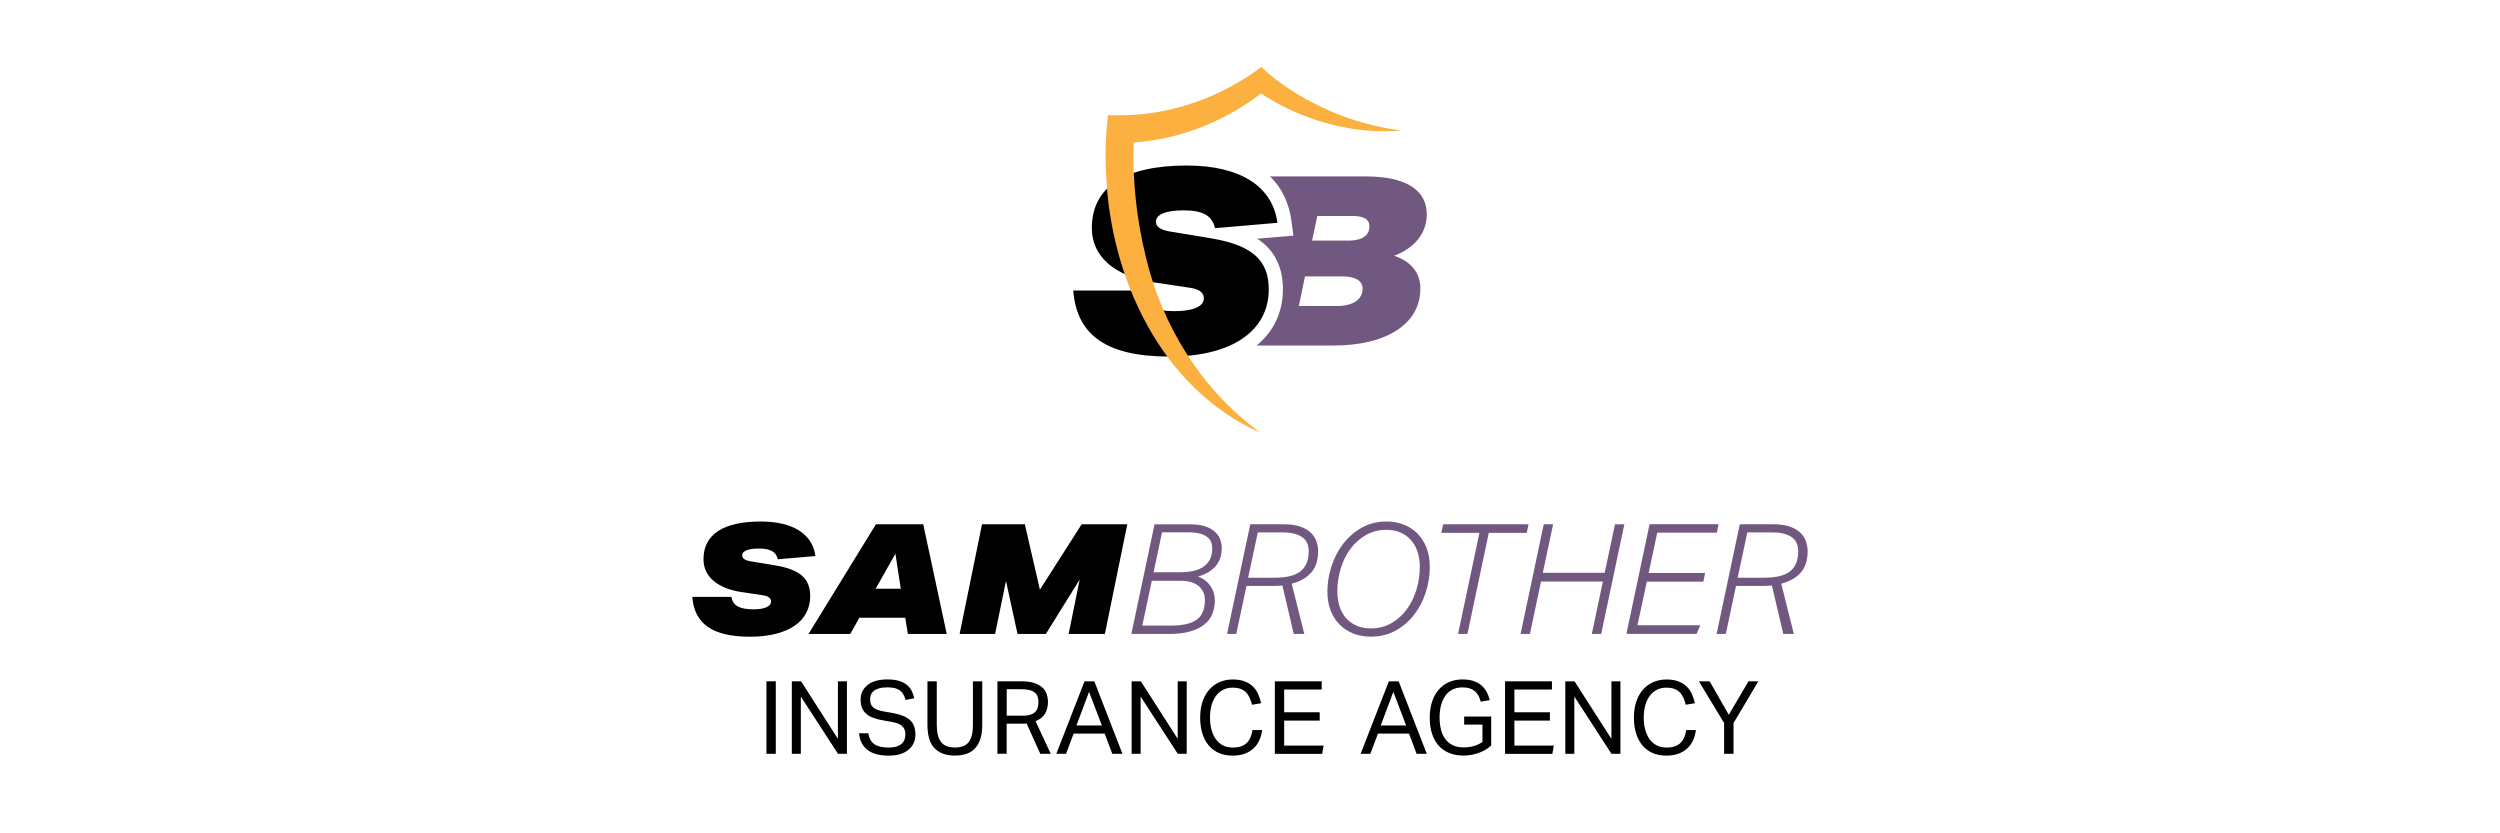 <?xml version="1.0" encoding="UTF-8"?>
<svg id="SB_full_logo" data-name="SB full logo" xmlns="http://www.w3.org/2000/svg" viewBox="0 30 216 160" width="480">
  <defs>
    <style>
      .cls-1 {
        fill: #715880;
      }

      .cls-2 {
        fill: #715880;
      }

      .cls-3 {
        fill: #fbb040;
      }

      .cls-4 {
        fill: #000000;
      }
    </style>
  </defs>
  <g>
    <path class="cls-4" d="M.92,144.6h7.52c.26,1.68,1.53,2.39,4.27,2.39,2.09,0,3.33-.56,3.33-1.47,0-.71-.56-1.12-1.83-1.27l-3.95-.59c-4.57-.71-7.19-3.01-7.19-6.28,0-4.75,3.77-7.25,11-7.25,6.16,0,9.93,2.39,10.49,6.63l-7.22.62c-.32-1.44-1.39-2.06-3.63-2.06-2.09,0-3.21.47-3.21,1.33,0,.56.53.94,1.62,1.12l4.81.8c4.69.8,6.63,2.51,6.63,5.9,0,4.78-4.19,7.78-11.53,7.78s-10.7-2.54-11.11-7.63Z"/>
    <path class="cls-4" d="M36.18,130.66h9.08l4.51,21.05h-7.46l-.5-3.1h-8.81l-1.74,3.1h-8.02l12.94-21.05ZM40.95,143.04l-1.03-6.72-3.8,6.72h4.83Z"/>
    <path class="cls-4" d="M56.55,130.66h8.22l2.89,12.56,8.02-12.56h8.76l-4.3,21.05h-6.96l2.12-10.44-6.49,10.44h-5.45l-2.21-10.17-2.09,10.17h-6.81l4.3-21.05Z"/>
    <path class="cls-1" d="M102.58,135.22c0,2.75-1.51,4.57-4.54,5.48,1.02.39,1.81,1,2.37,1.82.56.82.84,1.72.84,2.7s-.17,1.88-.5,2.69c-.33.81-.86,1.49-1.58,2.05-.72.56-1.63.99-2.74,1.3-1.11.31-2.44.46-3.99.46h-7.22l4.45-21.05h6.81c1.24,0,2.26.15,3.05.44.8.29,1.42.67,1.87,1.12s.76.95.93,1.49c.17.54.25,1.04.25,1.52ZM87.3,150.12h5.4c1.22,0,2.25-.1,3.1-.3.85-.2,1.53-.5,2.05-.91s.9-.93,1.14-1.55c.24-.62.35-1.34.35-2.17,0-.51-.09-.99-.28-1.44-.19-.45-.47-.84-.85-1.18-.38-.33-.87-.59-1.46-.78s-1.3-.28-2.12-.28h-5.48l-1.83,8.61ZM94.64,139.88c.77,0,1.52-.07,2.26-.21.74-.14,1.39-.38,1.96-.72s1.03-.81,1.37-1.4c.34-.59.52-1.34.52-2.24,0-.45-.07-.86-.22-1.24-.15-.37-.4-.7-.75-.97-.35-.28-.82-.49-1.4-.65-.58-.16-1.3-.24-2.17-.24h-5.1l-1.62,7.67h5.16Z"/>
    <path class="cls-1" d="M107.32,142.51l-1.95,9.2h-1.77l4.45-21.05h6.49c1.26,0,2.31.15,3.15.46.84.31,1.52.7,2.02,1.19.5.49.85,1.05,1.06,1.67.21.62.31,1.23.31,1.84,0,1.75-.45,3.13-1.34,4.13-.89,1-2.14,1.71-3.73,2.12l2.42,9.64h-2.03l-2.18-9.29c-.33.04-.71.06-1.12.07-.41,0-.82.01-1.21.01h-4.57ZM112.72,140.92c1,0,1.91-.08,2.73-.25.81-.17,1.5-.45,2.06-.84.56-.39.99-.91,1.3-1.56s.46-1.46.46-2.45c0-.49-.08-.96-.24-1.4-.16-.44-.43-.83-.83-1.15-.39-.32-.92-.58-1.58-.77-.66-.19-1.49-.28-2.49-.28h-4.63l-1.86,8.7h5.07Z"/>
    <path class="cls-1" d="M134.24,130.13c1.16,0,2.24.2,3.26.59s1.89.96,2.64,1.71c.75.75,1.33,1.66,1.75,2.73.42,1.07.63,2.29.63,3.67,0,1.63-.25,3.24-.75,4.83-.5,1.59-1.24,3.03-2.21,4.3-.97,1.28-2.16,2.31-3.57,3.1-1.41.79-3.02,1.18-4.85,1.18-1.16,0-2.25-.2-3.26-.59-1.01-.39-1.89-.96-2.64-1.7s-1.33-1.64-1.75-2.71c-.42-1.07-.63-2.29-.63-3.67,0-1.61.26-3.22.78-4.83.52-1.61,1.27-3.05,2.24-4.32.97-1.27,2.16-2.3,3.57-3.1s3-1.19,4.79-1.19ZM131.2,150.65c1.47,0,2.8-.34,3.97-1.02,1.17-.68,2.16-1.57,2.96-2.68.81-1.11,1.42-2.37,1.84-3.77.42-1.41.63-2.84.63-4.29,0-1.04-.14-2-.41-2.87s-.69-1.63-1.24-2.27c-.55-.64-1.22-1.14-2.02-1.49-.8-.35-1.72-.53-2.76-.53-1.47,0-2.8.34-3.97,1.03-1.17.69-2.16,1.58-2.96,2.68-.81,1.1-1.42,2.36-1.84,3.77-.42,1.42-.63,2.84-.63,4.28,0,1.04.14,2,.41,2.89.27.88.69,1.64,1.24,2.27.55.63,1.22,1.12,2.02,1.47.8.35,1.71.53,2.76.53Z"/>
    <path class="cls-1" d="M153.85,132.31l-4.1,19.4h-1.8l4.1-19.4h-7.31l.35-1.65h16.39l-.35,1.65h-7.28Z"/>
    <path class="cls-1" d="M173.63,151.71l2.12-10.05h-11.88l-2.12,10.05h-1.8l4.45-21.05h1.8l-1.98,9.32h11.88l1.98-9.32h1.8l-4.45,21.05h-1.8Z"/>
    <path class="cls-1" d="M186.19,132.28l-1.65,7.72h10.85l-.35,1.68h-10.85l-1.8,8.37h12.06l-.71,1.65h-13.47l4.45-21.05h13.24l-.32,1.62h-11.44Z"/>
    <path class="cls-1" d="M201.31,142.51l-1.95,9.2h-1.77l4.45-21.05h6.49c1.26,0,2.31.15,3.15.46.85.31,1.52.7,2.02,1.19.5.49.86,1.05,1.06,1.67.21.62.31,1.23.31,1.84,0,1.75-.45,3.13-1.34,4.13-.89,1-2.14,1.71-3.73,2.12l2.42,9.64h-2.03l-2.18-9.29c-.33.04-.71.06-1.12.07-.41,0-.82.01-1.21.01h-4.57ZM206.71,140.92c1,0,1.91-.08,2.73-.25.82-.17,1.5-.45,2.06-.84.56-.39.99-.91,1.3-1.56.3-.65.46-1.46.46-2.45,0-.49-.08-.96-.24-1.4-.16-.44-.43-.83-.83-1.15-.39-.32-.92-.58-1.58-.77-.66-.19-1.49-.28-2.49-.28h-4.63l-1.86,8.7h5.07Z"/>
    <g>
      <path class="cls-4" d="M15.16,160.81h1.79v13.92h-1.79v-13.92Z"/>
      <path class="cls-4" d="M20.03,160.81h1.77l7.08,11.05v-11.05h1.73v13.92h-1.72l-7.13-10.99v10.99h-1.73v-13.92Z"/>
      <path class="cls-4" d="M34.71,170.77c.16.97.54,1.68,1.16,2.11.62.44,1.54.65,2.76.65.61,0,1.12-.07,1.53-.2.41-.14.74-.32.98-.55.25-.23.42-.49.53-.8.1-.31.16-.63.16-.96,0-.27-.03-.54-.1-.79-.07-.25-.19-.48-.38-.69-.19-.21-.45-.39-.78-.55-.33-.16-.76-.28-1.28-.37l-1.75-.31c-.69-.12-1.3-.27-1.83-.47-.53-.19-.98-.45-1.35-.75-.37-.31-.65-.69-.84-1.14-.19-.45-.28-1.01-.28-1.66s.13-1.2.4-1.68c.27-.48.63-.88,1.08-1.21.45-.32.99-.57,1.62-.72.62-.16,1.3-.23,2.03-.23.92,0,1.69.1,2.31.3.62.2,1.12.47,1.51.81s.69.72.89,1.16c.2.44.35.88.46,1.34l-1.68.33c-.1-.39-.24-.74-.4-1.04-.16-.31-.38-.56-.64-.76s-.59-.35-.98-.46c-.39-.1-.86-.16-1.42-.16-.64,0-1.17.06-1.6.18-.43.12-.77.28-1.03.48-.26.2-.45.44-.56.72s-.17.58-.17.89c0,.34.04.63.13.89.08.25.23.47.43.66.2.19.46.34.79.47.32.12.73.23,1.21.32l1.95.35c1.44.27,2.5.72,3.18,1.35s1.01,1.56,1.01,2.78c0,.56-.11,1.08-.32,1.57-.21.49-.53.91-.96,1.28s-.95.65-1.59.86c-.64.21-1.38.31-2.24.31s-1.56-.08-2.23-.24-1.25-.42-1.74-.77c-.49-.35-.89-.8-1.19-1.34-.3-.55-.48-1.2-.55-1.95h1.79Z"/>
      <path class="cls-4" d="M46.07,160.81h1.79v8.4c0,1.44.27,2.52.81,3.24.54.71,1.43,1.07,2.68,1.07s2.15-.36,2.67-1.08c.52-.72.78-1.8.78-3.23v-8.4h1.79v8.4c0,1.04-.12,1.93-.36,2.66-.24.73-.58,1.34-1.03,1.82s-1,.83-1.66,1.05c-.66.22-1.39.33-2.21.33-1.68,0-2.97-.47-3.89-1.4-.92-.94-1.37-2.45-1.37-4.54v-8.32Z"/>
      <path class="cls-4" d="M59.52,160.81h4.56c1.04,0,1.89.12,2.55.35.66.23,1.19.54,1.57.91s.65.79.79,1.26c.14.47.22.94.22,1.42,0,.88-.19,1.64-.56,2.26s-.98,1.11-1.82,1.46l2.92,6.26h-2.01l-2.63-5.83c-.17.03-.35.04-.55.05-.19,0-.37,0-.53,0h-2.75v5.77h-1.77v-13.92ZM64.26,167.42c.62,0,1.14-.06,1.54-.19.4-.12.72-.3.95-.53.23-.23.4-.5.49-.83.09-.32.14-.69.14-1.09s-.05-.73-.16-1.03c-.1-.3-.28-.56-.54-.77-.25-.21-.59-.38-1.02-.49-.43-.11-.97-.17-1.64-.17h-2.73v5.09h2.96Z"/>
      <path class="cls-4" d="M76.22,160.81h1.89l5.4,13.92h-1.95l-1.46-3.88h-5.96l-1.46,3.88h-1.87l5.42-13.92ZM79.56,169.29l-2.46-6.45-2.42,6.45h4.87Z"/>
      <path class="cls-4" d="M85.27,160.81h1.77l7.08,11.05v-11.05h1.73v13.92h-1.72l-7.13-10.99v10.99h-1.73v-13.92Z"/>
      <path class="cls-4" d="M110.33,170.15c-.08.7-.25,1.35-.53,1.96s-.64,1.13-1.11,1.57c-.47.44-1.04.79-1.71,1.03-.67.25-1.45.37-2.33.37-.96,0-1.83-.16-2.59-.49-.77-.32-1.42-.8-1.95-1.42-.53-.62-.95-1.39-1.24-2.29-.29-.9-.44-1.93-.44-3.09s.16-2.21.47-3.12c.31-.91.75-1.68,1.31-2.3.56-.62,1.22-1.1,1.98-1.42.76-.32,1.58-.49,2.47-.49s1.6.11,2.22.33c.62.22,1.15.53,1.59.94.44.4.79.88,1.05,1.44s.47,1.18.61,1.85l-1.75.29c-.12-.51-.27-.96-.46-1.37-.19-.41-.43-.76-.72-1.04-.29-.29-.64-.5-1.05-.65-.41-.15-.91-.22-1.49-.22-.69,0-1.3.14-1.84.42-.54.28-.99.67-1.36,1.17-.37.5-.65,1.1-.85,1.81s-.29,1.49-.29,2.35.1,1.64.29,2.35c.2.71.48,1.32.85,1.82s.83.9,1.36,1.17c.54.27,1.16.41,1.86.41.64,0,1.18-.08,1.63-.24.45-.16.82-.39,1.11-.69.29-.3.52-.66.69-1.07s.29-.87.37-1.36h1.85Z"/>
      <path class="cls-4" d="M112.77,160.81h9v1.58h-7.21v4.37h6.82v1.6h-6.82v4.8h7.58l-.29,1.58h-9.08v-13.92Z"/>
      <path class="cls-4" d="M134.65,160.81h1.89l5.4,13.92h-1.95l-1.46-3.88h-5.96l-1.46,3.88h-1.87l5.42-13.92ZM137.98,169.29l-2.46-6.45-2.42,6.45h4.87Z"/>
      <path class="cls-4" d="M149.11,167.57h5.2v5.57c-.35.32-.74.61-1.16.85-.42.24-.86.44-1.33.6s-.94.28-1.42.36-.96.12-1.43.12c-1.03,0-1.94-.17-2.74-.5-.8-.33-1.48-.81-2.03-1.43-.55-.62-.97-1.39-1.26-2.29-.29-.9-.43-1.93-.43-3.07s.16-2.21.47-3.12c.31-.91.74-1.68,1.3-2.3.55-.62,1.21-1.1,1.98-1.42.77-.32,1.61-.49,2.51-.49.78,0,1.47.09,2.07.28.6.19,1.11.46,1.53.81.42.35.77.77,1.04,1.26s.48,1.03.62,1.63l-1.73.29c-.1-.4-.24-.77-.42-1.11s-.4-.63-.67-.87c-.27-.24-.61-.43-1-.56s-.87-.2-1.43-.2c-.73,0-1.36.14-1.91.42-.55.28-1,.67-1.36,1.18-.36.51-.64,1.11-.83,1.82-.19.71-.28,1.49-.28,2.35s.09,1.64.27,2.35c.18.71.46,1.32.85,1.82.38.51.86.9,1.43,1.17.57.27,1.25.41,2.03.41.7,0,1.36-.08,1.98-.25.62-.17,1.17-.44,1.67-.8v-3.33h-3.51v-1.56Z"/>
      <path class="cls-4" d="M156.97,160.81h9v1.58h-7.21v4.37h6.82v1.6h-6.82v4.8h7.58l-.29,1.58h-9.08v-13.92Z"/>
      <path class="cls-4" d="M168.54,160.81h1.77l7.08,11.05v-11.05h1.73v13.92h-1.72l-7.13-10.99v10.99h-1.73v-13.92Z"/>
      <path class="cls-4" d="M193.61,170.15c-.08.7-.25,1.35-.53,1.96s-.64,1.13-1.11,1.57c-.47.44-1.04.79-1.71,1.03-.67.25-1.45.37-2.33.37-.96,0-1.83-.16-2.59-.49-.77-.32-1.42-.8-1.95-1.42-.53-.62-.95-1.39-1.24-2.29-.29-.9-.44-1.93-.44-3.09s.16-2.21.47-3.12c.31-.91.75-1.68,1.31-2.3.56-.62,1.22-1.1,1.98-1.42.76-.32,1.58-.49,2.47-.49s1.6.11,2.22.33c.62.22,1.15.53,1.59.94.44.4.79.88,1.05,1.44s.47,1.18.61,1.85l-1.75.29c-.12-.51-.27-.96-.46-1.37-.19-.41-.43-.76-.72-1.04-.29-.29-.64-.5-1.05-.65-.41-.15-.91-.22-1.49-.22-.69,0-1.3.14-1.84.42-.54.28-.99.67-1.36,1.17-.37.5-.65,1.1-.85,1.81s-.29,1.49-.29,2.35.1,1.64.29,2.35c.2.71.48,1.32.85,1.82.37.51.83.9,1.36,1.17.54.27,1.16.41,1.86.41.64,0,1.18-.08,1.63-.24.45-.16.82-.39,1.11-.69.29-.3.52-.66.69-1.07s.29-.87.37-1.36h1.85Z"/>
      <path class="cls-4" d="M199.03,168.82l-4.85-8.01h2.07l3.68,6.43,3.78-6.43h1.89l-4.76,8.01v5.91h-1.81v-5.91Z"/>
    </g>
  </g>
  <g>
    <path class="cls-2" d="M135.66,79.11c4-1.5,6.28-4.37,6.28-7.96,0-4.73-4.1-7.28-11.74-7.28h-18.38c2.3,2.15,3.69,5.16,4.14,8.55l.37,2.82-2.83.24-4.12.35h0c2.84,1.83,4.94,4.86,4.94,9.7,0,4.47-1.8,8.15-5.06,10.81h14.71c5.19,0,9.28-1,12.28-2.96,2.96-1.96,4.46-4.64,4.46-8.05,0-2.91-1.82-5.19-5.05-6.23ZM124.7,88.75h-7.32l1.18-5.68h7.19c2.5,0,3.87.86,3.87,2.36,0,2.05-1.82,3.32-4.91,3.32ZM126.74,76.2h-6.82l1-4.73h6.69c2.23,0,3.32.59,3.32,2.01,0,1.77-1.45,2.73-4.18,2.73Z"/>
    <path class="cls-4" d="M74.06,85.78h12.47c.44,2.79,2.54,3.96,7.09,3.96,3.47,0,5.52-.93,5.52-2.44,0-1.17-.93-1.86-3.03-2.1l-6.55-.98c-7.58-1.17-11.93-4.99-11.93-10.41,0-7.87,6.26-12.03,18.23-12.03,10.22,0,16.48,3.96,17.4,11l-11.98,1.03c-.54-2.4-2.3-3.42-6.01-3.42-3.47,0-5.33.78-5.33,2.2,0,.93.88,1.56,2.69,1.86l7.97,1.32c7.77,1.32,11,4.16,11,9.78,0,7.92-6.94,12.91-19.11,12.91s-17.75-4.2-18.43-12.66Z"/>
    <path class="cls-3" d="M137.07,55.07c-2.44.22-4.91.18-7.38-.08-6.94-.75-13.73-3.2-19.58-7.04-1.61,1.27-3.33,2.39-5.1,3.42-5.89,3.38-12.54,5.53-19.34,5.98-.26,7.35.57,14.77,2.31,21.9,3.18,13.44,10.79,25.66,22.03,33.84-19.04-8.41-28.86-29.74-29.64-49.74-.22-3.7-.08-7.52.37-11.22h2.4c9.68,0,19.32-3.47,27.04-9.27l1.13,1.05c3.52,3.05,7.63,5.42,11.89,7.32,4.43,1.94,9.06,3.21,13.87,3.84Z"/>
  </g>
</svg>